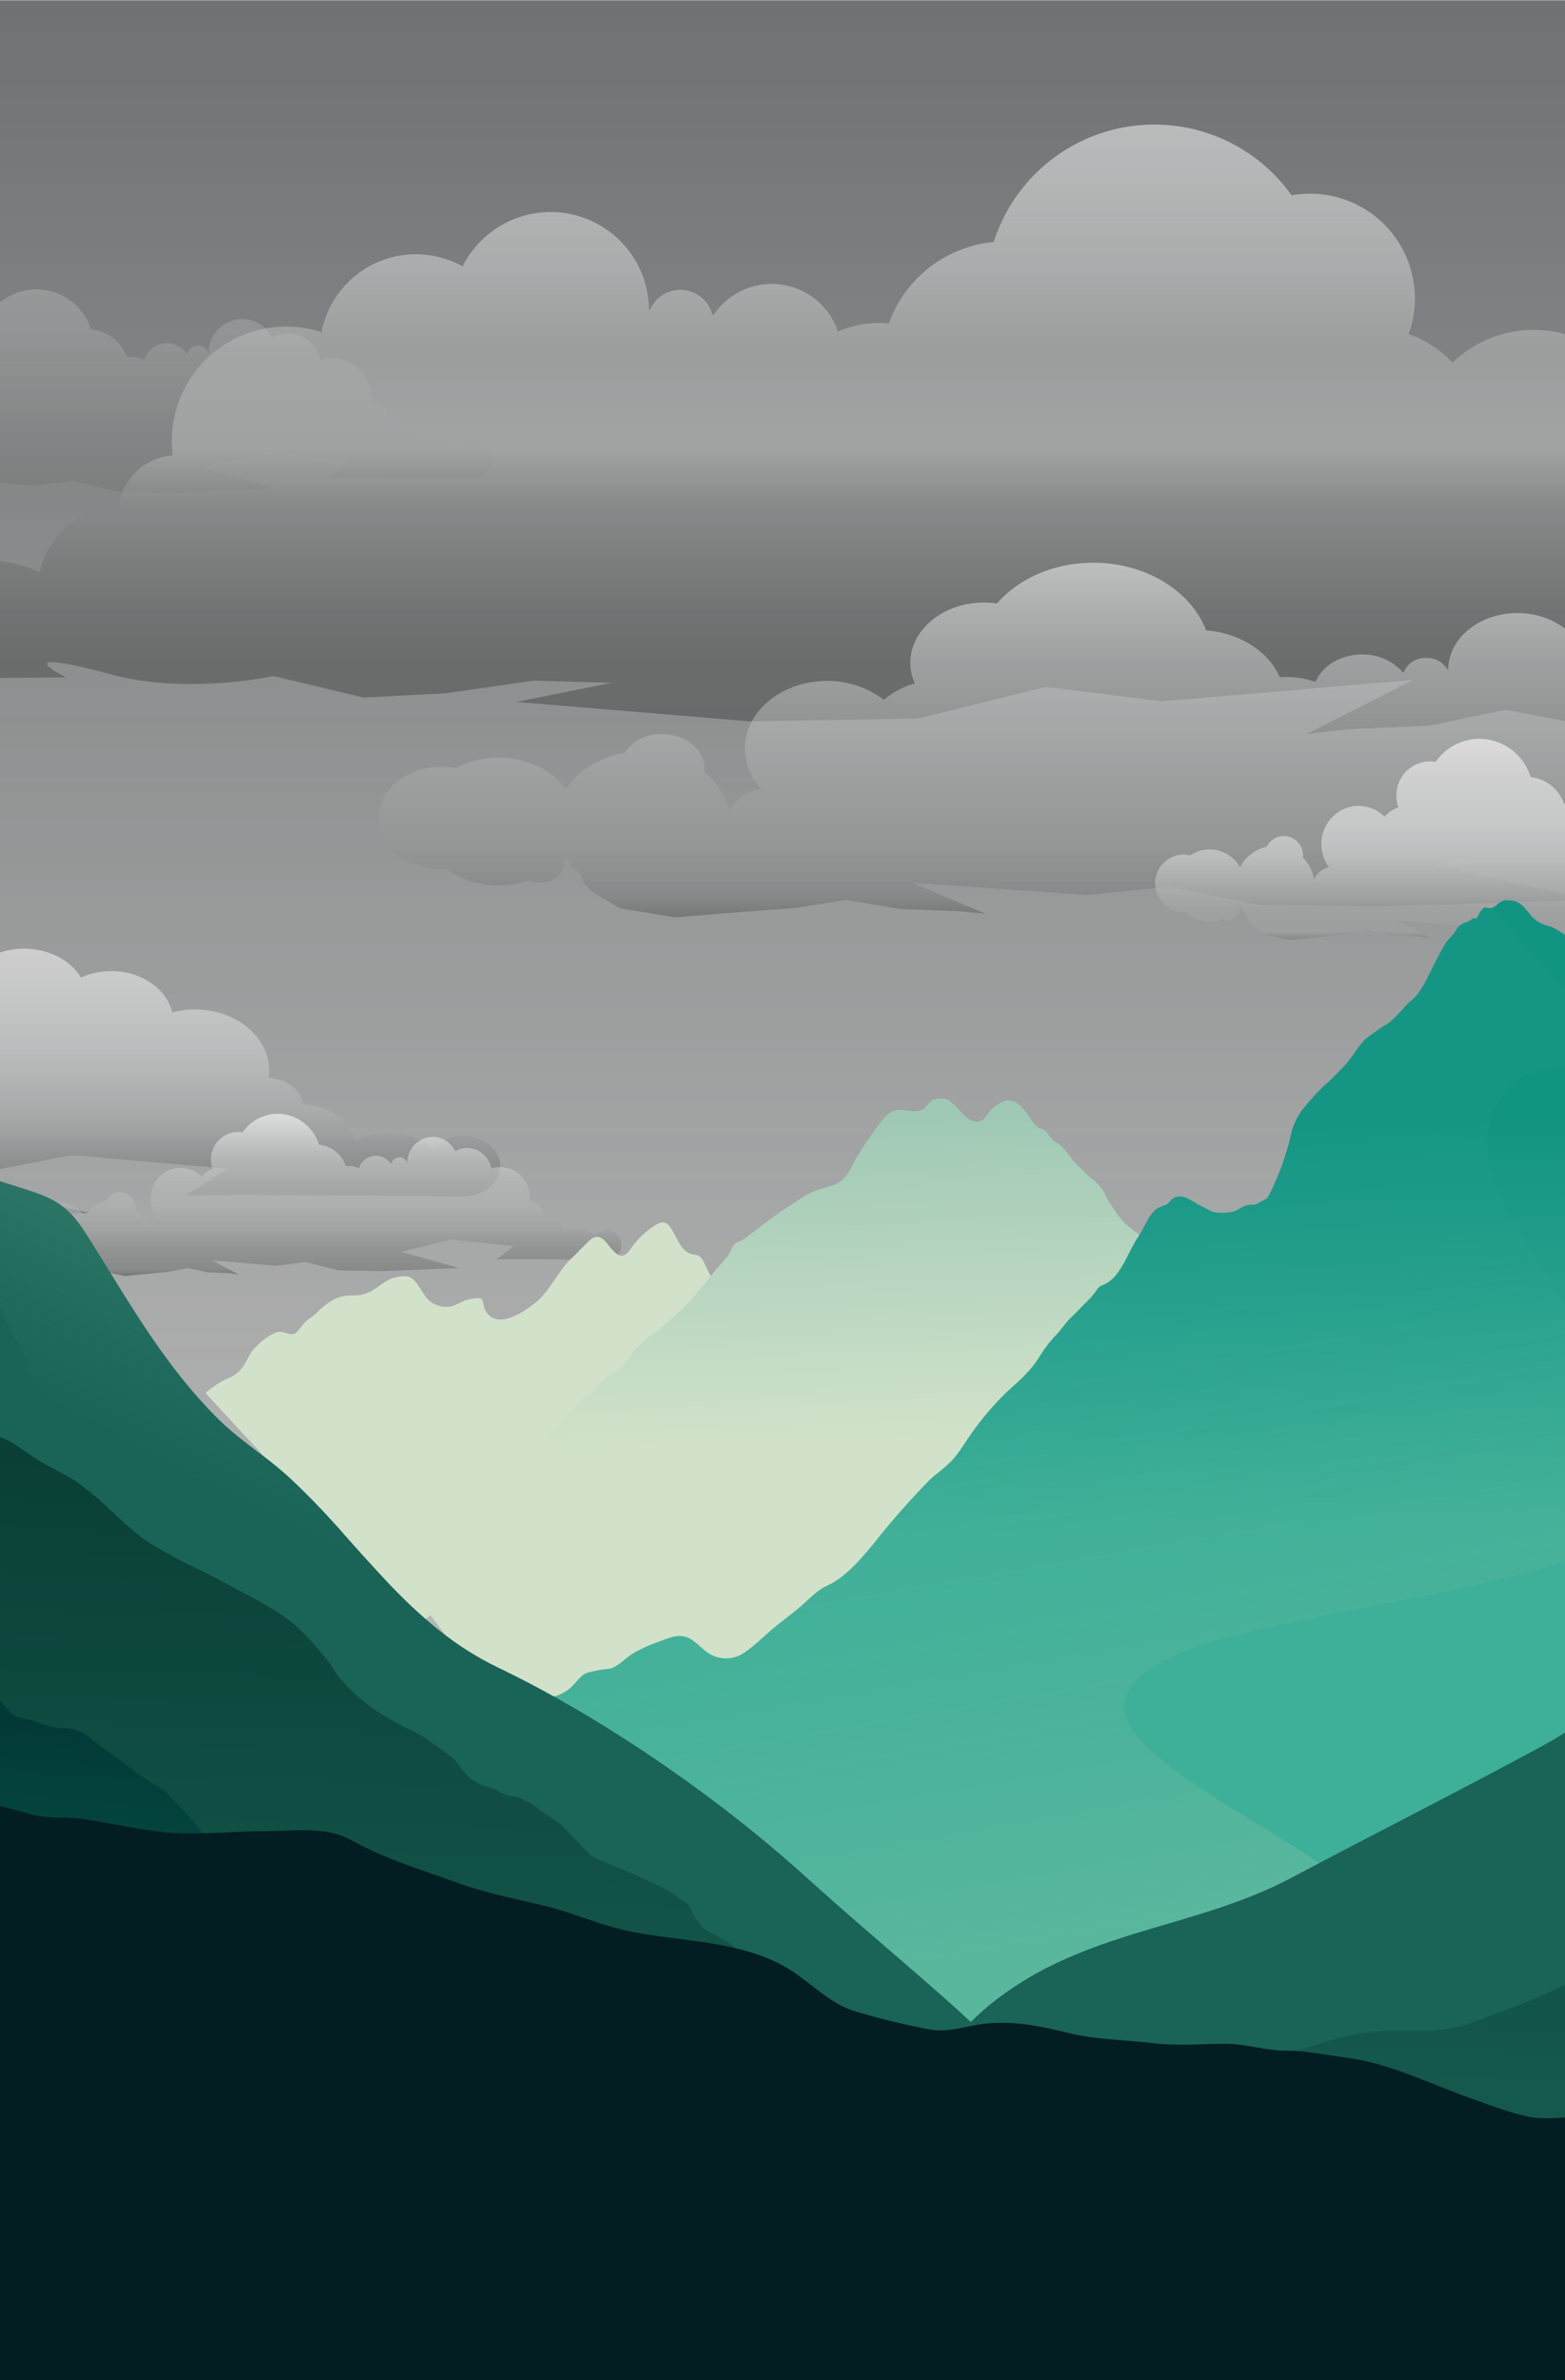 <svg xmlns="http://www.w3.org/2000/svg" xmlns:xlink="http://www.w3.org/1999/xlink" width="375" height="570" viewBox="0 0 375 570">
  <rect x="0" y="0" width="375" height="570" fill="#808080" stroke="none"/>
  <defs>
    <clipPath id="clip-path">
      <rect id="cropped_background" width="375" height="570" fill="#fff" stroke="#707070" stroke-width="1"/>
    </clipPath>
    <linearGradient id="linear-gradient" x1="0.5" y1="0.834" x2="0.5" y2="0.051" gradientUnits="objectBoundingBox">
      <stop offset="0" stop-color="#d2d2d2"/>
      <stop offset="1" stop-color="#a1a1a1"/>
    </linearGradient>
    <linearGradient id="linear-gradient-2" x1="0.5" y1="1" x2="0.5" gradientUnits="objectBoundingBox">
      <stop offset="0" stop-color="silver" stop-opacity="0.302"/>
      <stop offset="1" stop-color="#6e7172"/>
    </linearGradient>
    <linearGradient id="linear-gradient-3" x1="-1.456" x2="-1.456" y2="1" gradientUnits="objectBoundingBox">
      <stop offset="0" stop-color="#fff"/>
      <stop offset="0.26" stop-color="#d6d7d7"/>
      <stop offset="0.43" stop-color="#bcbcbc" stop-opacity="0.98"/>
      <stop offset="0.58" stop-color="#9c9e9d" stop-opacity="0.961"/>
      <stop offset="0.72" stop-color="#7d7e7e" stop-opacity="0.922"/>
      <stop offset="0.84" stop-color="#6c6d6d" stop-opacity="0.878"/>
      <stop offset="0.96" stop-color="#4e504f" stop-opacity="0.82"/>
      <stop offset="1" stop-color="#333" stop-opacity="0.8"/>
    </linearGradient>
    <linearGradient id="linear-gradient-4" x1="-0.021" x2="-0.021" y2="1" gradientUnits="objectBoundingBox">
      <stop offset="0" stop-color="#fff"/>
      <stop offset="0.222" stop-color="#dadddc"/>
      <stop offset="0.364" stop-color="#b8bbba" stop-opacity="0.98"/>
      <stop offset="0.525" stop-color="#c1c4c3" stop-opacity="0.961"/>
      <stop offset="0.623" stop-color="#878a89" stop-opacity="0.949"/>
      <stop offset="0.72" stop-color="#696b6b" stop-opacity="0.922"/>
      <stop offset="0.84" stop-color="#444645" stop-opacity="0.878"/>
      <stop offset="0.96" stop-color="#313232" stop-opacity="0.82"/>
      <stop offset="1" stop-color="#252626" stop-opacity="0.8"/>
    </linearGradient>
    <linearGradient id="linear-gradient-5" x1="0.5" x2="0.5" y2="1" gradientUnits="objectBoundingBox">
      <stop offset="0" stop-color="#fff"/>
      <stop offset="0.29" stop-color="#cfd3d2"/>
      <stop offset="0.48" stop-color="#b9bcbb"/>
      <stop offset="0.65" stop-color="#a4a5a5"/>
      <stop offset="0.8" stop-color="#949796"/>
      <stop offset="0.94" stop-color="#787a7a"/>
      <stop offset="1" stop-color="#555656"/>
    </linearGradient>
    <linearGradient id="linear-gradient-6" x1="0.5" x2="0.5" y2="1" gradientUnits="objectBoundingBox">
      <stop offset="0" stop-color="#fff"/>
      <stop offset="0.29" stop-color="#e1e1e1"/>
      <stop offset="0.48" stop-color="#c7cccb"/>
      <stop offset="0.65" stop-color="#aaafad"/>
      <stop offset="0.8" stop-color="#7e8281"/>
      <stop offset="0.94" stop-color="#707070"/>
      <stop offset="1" stop-color="#4b4e4d"/>
    </linearGradient>
    <linearGradient id="linear-gradient-7" x1="0.5" x2="0.5" y2="1" gradientUnits="objectBoundingBox">
      <stop offset="0" stop-color="#fff"/>
      <stop offset="0.26" stop-color="#cfd0d0"/>
      <stop offset="0.43" stop-color="#bbbebd" stop-opacity="0.98"/>
      <stop offset="0.58" stop-color="#b1b4b3" stop-opacity="0.961"/>
      <stop offset="0.72" stop-color="#9a9f9e" stop-opacity="0.922"/>
      <stop offset="0.84" stop-color="#7f8281" stop-opacity="0.878"/>
      <stop offset="0.96" stop-color="#696a6a" stop-opacity="0.82"/>
      <stop offset="1" stop-color="#3f4140" stop-opacity="0.8"/>
    </linearGradient>
    <linearGradient id="linear-gradient-8" x1="0.5" x2="0.5" y2="1" gradientUnits="objectBoundingBox">
      <stop offset="0" stop-color="#f5f1f1"/>
      <stop offset="0.26" stop-color="#dfe1e0"/>
      <stop offset="0.43" stop-color="#dbdddd" stop-opacity="0.98"/>
      <stop offset="0.58" stop-color="#cdd2d1" stop-opacity="0.961"/>
      <stop offset="0.72" stop-color="#b8bbba" stop-opacity="0.922"/>
      <stop offset="0.84" stop-color="#a5a7a6" stop-opacity="0.878"/>
      <stop offset="0.96" stop-color="#9ea2a1" stop-opacity="0.82"/>
      <stop offset="1" stop-color="#747776" stop-opacity="0.8"/>
    </linearGradient>
    <linearGradient id="linear-gradient-9" x1="0.52" y1="0.622" x2="0.492" y2="0.303" gradientUnits="objectBoundingBox">
      <stop offset="0" stop-color="#d2e2ca"/>
      <stop offset="1" stop-color="#9fc9b5"/>
    </linearGradient>
    <linearGradient id="linear-gradient-10" x1="0.468" y1="0.202" x2="0.488" y2="0.454" gradientUnits="objectBoundingBox">
      <stop offset="0" stop-color="#129483"/>
      <stop offset="1" stop-color="#3eaf98"/>
    </linearGradient>
    <linearGradient id="linear-gradient-11" x1="0.555" y1="0.809" x2="0.463" y2="0.359" gradientUnits="objectBoundingBox">
      <stop offset="0" stop-color="#bed5b3"/>
      <stop offset="1" stop-color="#3eaf98" stop-opacity="0.302"/>
    </linearGradient>
    <linearGradient id="linear-gradient-12" x1="0.608" y1="1.114" x2="0.404" y2="0.28" xlink:href="#linear-gradient-11"/>
    <linearGradient id="linear-gradient-13" x1="0.588" y1="0.338" x2="0.468" y2="0.56" gradientUnits="objectBoundingBox">
      <stop offset="0" stop-color="#bed5b3"/>
      <stop offset="1" stop-color="#3eaf98" stop-opacity="0"/>
    </linearGradient>
    <linearGradient id="linear-gradient-14" x1="0.513" y1="0.341" x2="0.462" y2="0.968" gradientUnits="objectBoundingBox">
      <stop offset="0" stop-color="#093f35"/>
      <stop offset="1" stop-color="#1a6357"/>
    </linearGradient>
    <linearGradient id="linear-gradient-15" x1="0.509" y1="0.431" x2="0.426" y2="1.076" gradientUnits="objectBoundingBox">
      <stop offset="0" stop-color="#002a2e"/>
      <stop offset="0.99" stop-color="#075649"/>
    </linearGradient>
    <linearGradient id="linear-gradient-16" x1="0.568" y1="0.364" x2="0.449" y2="1.213" xlink:href="#linear-gradient-15"/>
  </defs>
  <g id="Blue_mountain" clip-path="url(#clip-path)">
    <g id="a" transform="translate(-323.382)">
      <g id="Blue_mountains" data-name="Blue mountains" transform="translate(-145.379)">
        <rect id="Rectangle_3" data-name="Rectangle 3" width="853.622" height="569.996" transform="translate(332.895)" fill="url(#linear-gradient)"/>
        <g id="Sky" transform="translate(0 0.199)">
          <rect id="Rectangle_10" data-name="Rectangle 10" width="1012.97" height="569.797" fill="url(#linear-gradient-2)"/>
        </g>
        <g id="Cloud_1" transform="translate(223.219 29.834)">
          <path id="Tracé_433" data-name="Tracé 433" d="M243.861,84.8a6.283,6.283,0,0,0,.633-.032,9.064,9.064,0,0,0,9.65,1.657,2.849,2.849,0,0,0,4.052-1.931,2.891,2.891,0,0,0-.047-1.413l.084-.132a10.188,10.188,0,0,0,1.91,2.638c.349,2.411,2.717,3.24,4.458,4.78l6.536,1.319,7.956-.8,5.861-.528,6.062-1.161,6.2,1.287,6.827.306,3.229.4L298.6,86.756,319.078,88.5l9.5-1.176,10.4,2.575,13.8.232,24.554-.934-18.281-5.049L375,80.305l19.647,2.111c-.707.665-5.381,4.22-5.381,4.22-.612-.422,35.111.063,35.2.063a4.648,4.648,0,1,0-3.645-7.529A9.38,9.38,0,0,0,410.726,78a7.027,7.027,0,0,0-6.464-5.472,4.808,4.808,0,0,0-4.408-4.078,9.349,9.349,0,0,0-12.134-10.062,7.84,7.84,0,0,0-11.512-5.36,8.035,8.035,0,0,0-15.22,3.545h-.074a2.7,2.7,0,0,0-5.091.364H355.7a5.7,5.7,0,0,0-10.177,1.413,8.187,8.187,0,0,0-3.335-.7,6.951,6.951,0,0,0-.817.042,10.118,10.118,0,0,0-8.568-6.648,13.77,13.77,0,0,0-24.322-3.807,8.865,8.865,0,0,0-1.509-.137,8.552,8.552,0,0,0-8.046,11.454,9.068,9.068,0,0,0-3.582,2.327A9.534,9.534,0,0,0,281.1,73.489a5.309,5.309,0,0,0-3.767,3.044,10.208,10.208,0,0,0-2.859-5.409V70.66a4.939,4.939,0,0,0-9.275-2.29,10.218,10.218,0,0,0-6.822,5.1,9.027,9.027,0,0,0-12.773-2.933,7.138,7.138,0,0,0-2.263-.2,7.223,7.223,0,0,0,.528,14.425Z" transform="translate(-65.427 -1.994)" opacity="0.2" fill="url(#linear-gradient-3)"/>
          <path id="Tracé_434" data-name="Tracé 434" d="M798.267,145c-.628,0-1.245-.032-1.857-.084a26.559,26.559,0,0,1-28.32,4.854,8.4,8.4,0,0,1-5.6.67,8.262,8.262,0,0,1-6.178-5.867,8.443,8.443,0,0,1,0-4.616l-.248-.385a30.222,30.222,0,0,1-5.61,7.751c-1.024,7.08-7.977,9.5-13.079,14.04L718.152,165.2,694.8,162.867l-17.205-1.53-17.79-3.414-18.165,3.807-20.048.9-9.471,1.155,25.444-12.99-60.105,5.109-27.81-3.445L519.1,160.016l-40.5.686-55.83-4.647,22.86-4.574-18.666-.528-20.993,3.018a5.283,5.283,0,0,1-.866.058l-18.914.992-21.673-5.176s-20.36,4.558-38.778-.354c-26.458-7.059-10.863.691-10.863.691l-46.655.391a13.638,13.638,0,1,1,10.7-22.085,27.492,27.492,0,0,1,29.6-3.44,20.629,20.629,0,0,1,18.993-16.06,14.1,14.1,0,0,1,12.923-11.966,28.191,28.191,0,0,1-.221-3.424A27.435,27.435,0,0,1,376.1,67.494a23.018,23.018,0,0,1,33.8-15.743,23.583,23.583,0,0,1,44.666,10.4l.221.047a7.914,7.914,0,0,1,14.941,1.055l.354.063a16.756,16.756,0,0,1,29.761,4.041,24.185,24.185,0,0,1,9.781-2.058c.813,0,1.615.042,2.4.116A29.693,29.693,0,0,1,537.167,45.9a40.4,40.4,0,0,1,71.389-11.162A25.1,25.1,0,0,1,636.6,67.974a26.633,26.633,0,0,1,10.5,6.827,27.994,27.994,0,0,1,41.773,37.016,15.616,15.616,0,0,1,11.079,8.932,29.835,29.835,0,0,1,8.389-15.875q-.063-.673-.063-1.356a14.492,14.492,0,0,1,27.382-6.627,29.984,29.984,0,0,1,20.017,14.962,26.532,26.532,0,0,1,37.466-8.647,21.209,21.209,0,1,1,5.123,41.785Z" transform="translate(-53.51 -17.783)" opacity="0.5" fill="url(#linear-gradient-4)"/>
          <path id="Tracé_435" data-name="Tracé 435" d="M350.586,154.045a11.9,11.9,0,0,0,1.3-.047,21,21,0,0,0,12.588,4.015,22.222,22.222,0,0,0,7.3-1.219,7.074,7.074,0,0,0,3.724.422,5.483,5.483,0,0,0,4.632-3.694,4.031,4.031,0,0,0-.1-2.39l.168-.227a17.935,17.935,0,0,0,3.941,4.469c.717,4.083,5.6,5.482,9.185,8.093l13.5,2.216,16.4-1.345,12.087-.882,12.5-1.967,12.773,2.179,14.087.528,6.648.67-17.869-7.492,42.208,2.949,19.521-1.989,21.457,4.353,28.45.4,50.649-1.583-37.7-8.515,32.875-6.494,40.5,3.561c-1.462,1.119-11.079,7.122-11.079,7.122-1.266-.717,72.386.105,72.549.105,5.656,0,10.162-4.02,9.5-8.763-.47-3.487-3.825-6.357-8.056-6.859a10.666,10.666,0,0,0-8.969,2.905,21.907,21.907,0,0,0-12.267-3.614,22.76,22.76,0,0,0-8.526,1.63c-1.392-5.1-6.78-8.969-13.323-9.259-.675-3.724-4.437-6.627-9.08-6.9a12.936,12.936,0,0,0,.153-1.978c0-8.731-8.626-15.828-19.268-15.828a23.131,23.131,0,0,0-5.936.765c-1.434-6.12-8-10.747-15.875-10.747a18.992,18.992,0,0,0-7.867,1.672c-2.723-4.448-8.331-7.5-14.809-7.5-9.116,0-16.5,6.036-16.566,13.5l-.153.026a5.7,5.7,0,0,0-5.118-2.775,5.482,5.482,0,0,0-5.376,3.387l-.247.037a12.61,12.61,0,0,0-9.75-4.252c-5.186,0-9.587,2.754-11.153,6.579a20.244,20.244,0,0,0-6.859-1.187c-.57,0-1.129.026-1.688.068-2.675-6.111-9.5-10.619-17.659-11.243-3.656-9.4-14.377-16.2-27.039-16.2-9.529,0-17.938,3.852-23.1,9.766a21.486,21.486,0,0,0-3.105-.232c-9.739,0-17.638,6.478-17.638,14.472a12.087,12.087,0,0,0,1.055,4.9,19.547,19.547,0,0,0-7.386,3.936,22.29,22.29,0,0,0-15.395-4.453c-9.249.659-16.788,6.7-17.79,14.271a14.09,14.09,0,0,0,3.846,11.52,10.832,10.832,0,0,0-7.767,5.149,16.5,16.5,0,0,0-5.9-9.148,6.39,6.39,0,0,0,.047-.78c0-4.616-4.559-8.357-10.178-8.357a10.572,10.572,0,0,0-9.054,4.537,21.075,21.075,0,0,0-14.061,8.621c-3.25-4.495-9.216-7.507-16.044-7.507a21.505,21.505,0,0,0-10.293,2.548,18.093,18.093,0,0,0-4.664-.333c-7.481.433-13.512,5.53-13.817,11.68C335.35,148.315,342.152,154.045,350.586,154.045Z" transform="translate(0.571 24.192)" opacity="0.5" fill="url(#linear-gradient-5)"/>
          <path id="Tracé_436" data-name="Tracé 436" d="M147.665,197.055a11.3,11.3,0,0,0,1.2-.042,19.342,19.342,0,0,0,11.607,3.693,20.347,20.347,0,0,0,6.712-1.108,6.542,6.542,0,0,0,3.435.391,5.045,5.045,0,0,0,4.262-3.4,3.761,3.761,0,0,0-.09-2.2l.158-.2a16.4,16.4,0,0,0,3.629,4.107c.659,3.762,5.16,5.049,8.442,7.455l12.436,2.042,15.1-1.24,11.126-.823,11.507-1.809,11.766,2,12.968.475,6.126.617-16.44-6.89,38.868,2.712L308.474,201l19.758,4.007,26.185.385,46.623-1.457-34.7-7.893,30.284-5.982,37.3,3.282c-1.345,1.055-10.218,6.557-10.218,6.557-1.166-.665,66.66.1,66.809.1,5.209,0,9.359-3.693,8.768-8.067-.438-3.213-3.529-5.856-7.423-6.331a9.839,9.839,0,0,0-8.262,2.675,20.181,20.181,0,0,0-11.3-3.324,20.858,20.858,0,0,0-7.846,1.5c-1.282-4.7-6.241-8.257-12.272-8.526-.623-3.435-4.083-6.1-8.363-6.331a11.565,11.565,0,0,0,.147-1.82c0-8.04-7.946-14.561-17.748-14.561a21.26,21.26,0,0,0-5.466.707c-1.319-5.64-7.386-9.9-14.62-9.9a17.438,17.438,0,0,0-7.244,1.541c-2.5-4.094-7.665-6.912-13.638-6.912-8.389,0-15.195,5.561-15.253,12.436h-.14a5.239,5.239,0,0,0-4.708-2.553,5.054,5.054,0,0,0-4.949,3.118l-.232.032A11.62,11.62,0,0,0,351,149.771c-4.774,0-8.826,2.537-10.267,6.062a18.593,18.593,0,0,0-6.363-1.082q-.786,0-1.551.063c-2.469-5.635-8.737-9.781-16.266-10.357-3.366-8.652-13.237-14.915-24.9-14.915-8.773,0-16.54,3.545-21.277,8.969a20.339,20.339,0,0,0-2.865-.211c-8.969,0-16.234,5.967-16.234,13.323a11.238,11.238,0,0,0,.955,4.516,17.937,17.937,0,0,0-6.79,3.624,20.523,20.523,0,0,0-14.182-4.107c-8.515.607-15.458,6.173-16.382,13.142a13,13,0,0,0,3.54,10.61,9.848,9.848,0,0,0-7.148,4.748,15.226,15.226,0,0,0-5.429-8.442,6.445,6.445,0,0,0,.042-.717c0-4.247-4.22-7.692-9.375-7.692a9.77,9.77,0,0,0-8.336,4.173,19.441,19.441,0,0,0-12.947,7.94c-2.991-4.136-8.489-6.912-14.773-6.912a19.864,19.864,0,0,0-9.5,2.342,16.668,16.668,0,0,0-4.294-.3c-6.89.4-12.446,5.091-12.722,10.752C133.635,191.759,139.9,197.055,147.665,197.055Z" transform="translate(-133.933 56.721)" opacity="0.6" fill="url(#linear-gradient-6)"/>
        </g>
        <g id="Cloud_2" transform="translate(472.747 266.749)">
          <path id="Tracé_449" data-name="Tracé 449" d="M289.712,193.455h.475a6.7,6.7,0,0,0,4.6,1.836,6.621,6.621,0,0,0,2.666-.56,2.111,2.111,0,0,0,1.36.2,2.174,2.174,0,0,0,1.694-1.688,2.3,2.3,0,0,0-.037-1.092l.063-.1a7.974,7.974,0,0,0,1.441,2.042c.263,1.862,2.047,2.5,3.356,3.693l4.933,1.013,5.993-.617,4.416-.4,4.564-.9,4.669.992,5.144.237,2.432.306-6.531-3.424,15.427,1.345,7.134-.908,7.84,1.99,10.393.184,18.5-.723-13.77-3.907L388.479,190l14.773,1.625c-.528.528-4.052,3.256-4.052,3.256-.465-.328,26.446.047,26.506.047a3.6,3.6,0,0,0,.528-7.143,3.456,3.456,0,0,0-3.277,1.324,6.922,6.922,0,0,0-4.485-1.646,6.807,6.807,0,0,0-3.113.744,5.339,5.339,0,0,0-4.87-4.22,3.662,3.662,0,0,0-3.319-3.165,7.252,7.252,0,0,0,.058-.9,7.133,7.133,0,0,0-7.038-7.228,6.862,6.862,0,0,0-2.169.349,5.956,5.956,0,0,0-5.8-4.909,5.768,5.768,0,0,0-2.869.765,6.046,6.046,0,0,0-5.411-3.428,6.131,6.131,0,0,0-6.052,6.173h-.058a2.01,2.01,0,0,0-3.831.279h-.1a4.262,4.262,0,0,0-3.561-1.941,4.307,4.307,0,0,0-4.073,3.005,6.067,6.067,0,0,0-3.129-.528,7.655,7.655,0,0,0-6.452-5.139,10.4,10.4,0,0,0-9.876-7.386,10.267,10.267,0,0,0-8.442,4.469,6.219,6.219,0,0,0-1.134-.105,6.526,6.526,0,0,0-6.411,6.6,6.72,6.72,0,0,0,.38,2.242,6.8,6.8,0,0,0-2.7,1.8,7.055,7.055,0,0,0-5.624-2.037,7.291,7.291,0,0,0-6.5,6.526,7.514,7.514,0,0,0,1.4,5.276,4.026,4.026,0,0,0-2.838,2.353,7.914,7.914,0,0,0-2.153-4.183v-.359a3.773,3.773,0,0,0-3.72-3.82,3.694,3.694,0,0,0-3.306,2.074,7.723,7.723,0,0,0-5.133,3.941,6.784,6.784,0,0,0-5.861-3.429,6.653,6.653,0,0,0-3.762,1.161,5.365,5.365,0,0,0-1.7-.147,5.593,5.593,0,0,0,.391,11.158Z" transform="translate(-284.252 -159.933)" opacity="0.6" fill="url(#linear-gradient-7)"/>
        </g>
        <g id="Cloud__3" data-name="Cloud _3" transform="translate(745.552 176.942)">
          <path id="Tracé_462" data-name="Tracé 462" d="M454.127,147.648a5.48,5.48,0,0,0,.591-.032,8.289,8.289,0,0,0,9.022,1.583,2.638,2.638,0,0,0,1.688.243,2.7,2.7,0,0,0,2.111-2.111,2.779,2.779,0,0,0-.047-1.356c.031-.042.052-.084.079-.126a9.9,9.9,0,0,0,1.788,2.532c.327,2.316,2.543,3.105,4.168,4.595l6.12,1.255,7.439-.765,5.482-.5,5.666-1.113,5.8,1.234,6.384.3,3.018.375L505.3,149.53,524.45,151.2l8.853-1.129,9.734,2.469,12.9.226,22.961-.9L561.8,147.019l14.9-3.693,18.365,2.021c-.659.633-5.028,4.041-5.028,4.041-.575-.412,32.827.058,32.9.058a4.469,4.469,0,0,0,.659-8.869,4.283,4.283,0,0,0-4.067,1.646,8.589,8.589,0,0,0-9.429-1.129,6.627,6.627,0,0,0-6.041-5.249,4.543,4.543,0,0,0-4.115-3.915,9.643,9.643,0,0,0,.068-1.119,8.863,8.863,0,0,0-8.721-8.943,8.559,8.559,0,0,0-2.691.438,7.386,7.386,0,0,0-7.2-6.1,7.174,7.174,0,0,0-3.565.949,7.5,7.5,0,0,0-6.717-4.257,7.614,7.614,0,0,0-7.513,7.66h-.068a2.5,2.5,0,0,0-4.748.349h-.116a5.275,5.275,0,0,0-4.421-2.411,5.35,5.35,0,0,0-5.055,3.736,7.538,7.538,0,0,0-3.119-.675,7.349,7.349,0,0,0-.765.042,9.5,9.5,0,0,0-8.009-6.378,12.911,12.911,0,0,0-12.271-9.174,12.757,12.757,0,0,0-10.477,5.54,7.77,7.77,0,0,0-1.408-.132,8.114,8.114,0,0,0-8,8.209,8.333,8.333,0,0,0,.475,2.781,8.442,8.442,0,0,0-3.345,2.237,8.78,8.78,0,0,0-6.985-2.532,9.059,9.059,0,0,0-8.067,8.1,9.317,9.317,0,0,0,1.746,6.536,5.017,5.017,0,0,0-3.524,2.923,9.856,9.856,0,0,0-2.67-5.191v-.443a4.674,4.674,0,0,0-4.616-4.748,4.608,4.608,0,0,0-4.107,2.575,9.581,9.581,0,0,0-6.373,4.89,8.414,8.414,0,0,0-7.276-4.257,8.262,8.262,0,0,0-4.67,1.446,6.515,6.515,0,0,0-2.109-.191,6.943,6.943,0,0,0,.48,13.854Z" transform="translate(-447.339 -106.048)" opacity="0.7" fill="url(#linear-gradient-8)"/>
        </g>
        <path id="Tracé_47" data-name="Tracé 47" d="M183.535,109.879c-.3-2.277-3.188-4.909-4.257-6.148A66.019,66.019,0,0,1,174.6,97.62a58.684,58.684,0,0,1-3.677-6.83,4.2,4.2,0,0,0-.968-1.377c-.694-.581-1.5-.456-2.277-.7-2.277-.774-3.206-3.837-4.708-6.182-1.3-2.027-2.676-1.411-4.132-.421a19.809,19.809,0,0,0-4.554,4.155c-.991,1.229-1.912,3.105-3.347,2.857-2.095-.376-3.347-4.121-5.327-4.451-1.514-.25-2.721,1.514-3.928,2.63-.785.717-1.492,1.56-2.277,2.277-3.154,2.766-5.2,7.672-8.424,10.439S121,107.2,118.458,102.088c-.273-.569-.524-2.152-.774-2.436-.558-.649-2.186-.17-2.789-.091-1.594.227-2.914,1.275-4.429,1.719a6.512,6.512,0,0,1-5.043-1.082c-1.787-1.252-2.88-4.554-4.608-5.692-1.354-.911-4.178-.193-5.465.444-1.583.774-2.937,2.14-4.554,2.891a9.216,9.216,0,0,1-4.554.831,9.528,9.528,0,0,0-5.544,1.912c-1.458.991-2.744,2.573-4.2,3.552s-1.844,1.81-3.13,3.279-3.233-.581-5.02.114a16.12,16.12,0,0,0-5.236,3.928c-1.138,1.241-1.935,3.415-3.039,4.769a7.969,7.969,0,0,1-3.506,2.425,21.338,21.338,0,0,0-5.089,3.415l51.189,55.359,86.2-67.313Z" transform="translate(466.534 211.576)" fill="#d2e2ca"/>
        <path id="Tracé_48" data-name="Tracé 48" d="M688.908,59.787a8.7,8.7,0,0,1-1.946-1.332c-.683-.546-1.309-1.343-1.97-1.969-.9-.842-1.138-.694-2.1-1.263-.637-.365-1.3-1.912-1.935-2.277a5.4,5.4,0,0,0-2.664-.17,14.457,14.457,0,0,0-6.522.957,29.6,29.6,0,0,0-9.2,5.942c-1.753,1.8-3.415,3.825-5.225,5.533s-3.665,2.789-5.476,4.735c-2.14,2.277-4.417,4.554-6.625,6.626-2.653,2.527-5.567,3.939-8.151,6.637a46.129,46.129,0,0,1-7.57,6.057c-1.878,1.252-3.347,3.306-5.145,4.781-3.837,3.153-7.456,7.32-11.384,10.245-.273.216-.546.41-.831.6-1.957,1.343-3.836,2.948-5.771,4.383a48.124,48.124,0,0,1-5.168,2.755c-1.821,1.059-3.665,1.878-5.487,2.914s-3.335,2.732-5.066,3.882c-2.277,1.5-4.554,2.789-6.83,4.166a57,57,0,0,0-5.168,3.415c-6.341,4.792-13.558,4.474-20.4,5.61-3.306.558-6.683.444-9.881,1.878a66.035,66.035,0,0,0-8.128,4.826c-3.415,2.186-6.466,5.692-9.585,8.64a39.3,39.3,0,0,1-12.409,7.855c-1.138.5-2.766-1.889-3.807-2.6-2.084-1.469-3.733-3.916-5.692-5.885a30.222,30.222,0,0,1-3.529-4.553l-.4-.615c-.626-.979-1.628-2.96-2.481-3.415s-1.583,0-2.356-.25a11.382,11.382,0,0,1-2.038-1.411c-1.6-1.229-3.415-2.481-5.055-3.939a29.928,29.928,0,0,0-5.465-4.36c-1.571-.842-2.971-.49-4.554-.6s-3.105-1.833-4.554-3.279a17.823,17.823,0,0,1-1.81-2.653c-.546-.831-1.48-1.07-2.129-1.674-1.458-1.343-2.7-4-4.485-4.633s-3.415.41-4.838,1.366c-3.574,2.334-6.432,6.125-9.733,9.107-2.6,2.356-6.432,2.994-8.424,6.944-.877,1.753-.7,2.538-2.277,2.641a6.284,6.284,0,0,1-3.631-.9,9.7,9.7,0,0,1-3.165-2.641c-.512-.615-1.138-1.639-1.753-1.8-.979-.227-4.03,1.867-4.815,2.857-1.036,1.286-.831,1.867-2.436,1.514a10.073,10.073,0,0,1-3.1-1.685c-2.038-1.32-3.016-.2-5,0-1.639.17-2.905,1.138-4.2,2.835a26.559,26.559,0,0,1-2.732,2.982,30.736,30.736,0,0,0-5.692,6.341L438.2,194.426H689.386V59.81a.978.978,0,0,1-.478-.023Zm-440.255,101.5a32.31,32.31,0,0,0-4.064-3.073c-.478-.331-.957-.671-1.423-1.025a17.077,17.077,0,0,1-4.554-4.808c-.546-.853-1.138-1.7-1.651-2.55s-.842-1.753-1.263-2.459a16.145,16.145,0,0,0-3.233-3.188,51.227,51.227,0,0,1-3.95-3.916,34.926,34.926,0,0,0-2.664-3.313c-.728-.649-1.537-.968-2.277-1.651l-1.377-1.833a5.9,5.9,0,0,0-2.038-1.013,12.157,12.157,0,0,1-1.935-2.4c-1.821-2.778-3.962-5-6.579-3.688a7.639,7.639,0,0,0-3.415,2.812c-1.138,1.537-1.81,2.1-3.336,1.787-2.641-.558-4.315-4.451-6.739-5.309a5.441,5.441,0,0,0-3.267.25c-.831.365-1.5,1.776-2.368,2.277-2.2,1.138-4.941-.649-7.184.365-1.719.785-3.848,3.928-5.18,5.862a58.325,58.325,0,0,0-4.36,6.978,11.849,11.849,0,0,1-2.345,3.483c-1.492,1.4-3.734,1.844-5.465,2.345-2.891.831-5.236,2.664-7.914,4.383-3.677,2.368-7.172,5.35-10.819,7.844-.444.308-1.138.376-1.537.751-.922.808-1.048,1.958-1.81,2.96-1.138,1.492-2.481,2.721-3.654,4.268l-.569.728a72.928,72.928,0,0,1-13.717,13.8,21.217,21.217,0,0,0-4.873,4.372,23.569,23.569,0,0,1-2.857,3.734c-.9.762-1.889.922-2.812,1.6a41.5,41.5,0,0,0-3.347,3.306c-2.014,1.878-4.166,3.245-5.953,5.692a50.52,50.52,0,0,1-3.665,4.143c-1.435,1.6-2.7,3.415-4.007,5.2a27,27,0,0,1-2.39,2.549c-1.025,1.082-1.833,2.573-2.857,3.606-1.434,1.458-3.256,1.844-4.7,3.347s-3.358,2.413-4.826,4.155a7.479,7.479,0,0,1-3.662,2.714c-1.047.284-2.049-.057-3.085.3-.785.273-1.445,1.036-2.277,1.377a22.415,22.415,0,0,1-4.474,1.969c-.888.17-1.742-.227-2.641.08a19.078,19.078,0,0,0-3.062,1.912c-1.594,1.138-3.153,2.277-3.153,2.277l11.338,14.981,17.372,23.483,13.1,17.725,26.957-13.423,140.646-70.022C271.169,206.786,249.9,162.468,248.653,161.284Z" transform="translate(497.291 137.573)" fill="url(#linear-gradient-9)"/>
        <path id="Tracé_49" data-name="Tracé 49" d="M853.782,135.655V425.941H0V372.506l123.058-51,32.614-13.513h0l15.026-6.238,19.234-7.969,7.969-3.313h0l28.015-11.62h0l20.491-8.5,9.858-4.087,9.107-3.791a9.482,9.482,0,0,0,7.024-2.163c.991-.808,1.742-1.9,2.63-2.732l.273-.239h0a1.978,1.978,0,0,1,.308-.25,2.957,2.957,0,0,1,.512-.318h0a3.569,3.569,0,0,1,.683-.273,30.682,30.682,0,0,1,4.93-.876c1.98-.239,4.03-2.653,5.931-3.757a36.016,36.016,0,0,1,5.692-2.6c2.538-.934,5.225-2.277,7.753-.911,2.061,1.138,3.665,3.415,5.828,4.2a7.713,7.713,0,0,0,6.683-.433c2.63-1.594,5.157-4.2,7.627-6.261,2.095-1.742,4.257-3.313,6.341-5.077,2.356-2.015,4.041-4,6.683-5.191,3.95-1.8,7.559-5.862,10.769-9.756a191.973,191.973,0,0,1,13.444-15.311c1.651-1.594,3.472-2.789,5.1-4.417,2.095-2.095,3.78-5.145,5.635-7.684a72.941,72.941,0,0,1,6.4-7.613c3.222-3.336,6.569-5.521,9.3-9.9a29.6,29.6,0,0,1,3.814-5.032c1.377-1.411,2.538-3.256,3.928-4.554s2.687-2.778,4.075-4.087a15.156,15.156,0,0,0,1.935-2.39c.8-1.07,1.138-.945,2.095-1.435,3.814-1.98,5.225-7.377,7.969-11.475a.847.847,0,0,0,.08-.136,17.07,17.07,0,0,0,.991-1.7c.376-.7.74-1.411,1.138-2.072v-.082a8.423,8.423,0,0,1,.478-.751,6.83,6.83,0,0,1,1.549-1.674,10.488,10.488,0,0,1,2.277-1.047c.7-.319,1.2-1.241,1.776-1.571,2.47-1.377,4.69,1.036,6.887,2.014.979.433,1.867,1.013,2.789,1.32a11.805,11.805,0,0,0,3.95,0c1.366-.068,2.368-1.047,3.654-1.549a4.257,4.257,0,0,1,1.685-.193c.922,0,1.138-.353,1.81-.683,1.458-.671,1.742-.626,2.721-2.8a65.1,65.1,0,0,0,4.451-12.283,16.5,16.5,0,0,1,2.778-6.762,60.343,60.343,0,0,1,5.077-5.692,77.411,77.411,0,0,0,5.692-5.635c1.628-1.855,3.073-4.554,4.815-6.079a61.183,61.183,0,0,1,5.259-3.62c2.072-1.492,3.654-3.962,5.635-5.544s3.62-5.134,5.02-7.969c.866-1.742,1.867-3.7,2.823-5.282.762-1.263,1.753-2,2.549-3.206a4.087,4.087,0,0,1,2.766-2.174,7.36,7.36,0,0,0,1.423-.888c.239-.159.524.182.8,0s.569-1,.9-1.492c.456-.671,1-1.343,1.685-1.059l.25.08h.159c1.594.3,2.368-1.855,4.155-1.867,2.755,0,3.706.762,5.749,3.415a7.843,7.843,0,0,0,4.554,2.778c1.98.626,3.606,2.118,5.453,3.2,1.013.592,2.118.626,3.119,1.229.6.365,1.138,1.025,1.753,1.332,2.2,1.082,4.281,2.277,6.5,3.336,1.98.945,3.928,1.98,5.919,2.926.819.4,1.548,1.218,2.345,1.594,1.059.49,2.2.308,3.279.785,1.7.762,3.188,2.277,4.895,3.1a32.79,32.79,0,0,1,5.533,2.8c2.186,1.594,4.747,1.377,4.7,5.692,0,3.415,0,5.35,1.946,7.365s3.175,3.415,5.327,4.087c2.573.8,5.35,4.735,7.343,7.195,1.252,1.549,1.8,3.062,3.29,4.383A29.286,29.286,0,0,0,573.013,130a24.424,24.424,0,0,0,5.089,2.084c.649.227,1.3.444,1.935.7,2.39.968,5.236-.626,7.536.6,1.594.842,2.846,3.005,4.207,4.5a14.551,14.551,0,0,0,3.347,2.6c1.537.979,3.336.934,4.656,2.277a15.057,15.057,0,0,0,1.388,1.571c.273.2.74.1.991.365.911.911,1.492,2.425,2.515,3.324.433.376,1.07.524,1.435,1.013s.49,1.309.865,1.912a10.837,10.837,0,0,0,2.585,2.926c1.2.751,2.562.922,3.791,1.685,1.992,1.229,3.415,3.245,5.1,5.066,2,2.1,3.677,3.734,6.193,3.893,2.174.136,3.791,0,5.862,1.252a20.34,20.34,0,0,0,5.862,2.39c1.229.331,2.368.991,3.676.7a3.413,3.413,0,0,0,.842-.307,27.151,27.151,0,0,0,2.766-1.787,28.457,28.457,0,0,1,4.207-2.721,15.721,15.721,0,0,0,4.257-3.267c1.366-1.275,2.88-1.719,4.268-2.869a12.59,12.59,0,0,0,3.028-4.268c.762-1.537,1.7-2.835,2.481-4.349.342-.694.467-1.469.842-2.163.524-.991,1.343-1.6,1.889-2.6.9-1.628,1.3-3.677,2.334-5.109l.66-.888.592-.785a14.294,14.294,0,0,0,1.252-1.98c.08-.148.159-.319.239-.478s.285-.66.41-1.025c.068-.193.136-.387.193-.592a37.385,37.385,0,0,1,6.352-11.645c.991-1.252,1.549-2.971,2.493-4.234A37.578,37.578,0,0,1,682.1,115a41.184,41.184,0,0,1,5.055-4.758,9.552,9.552,0,0,0,3.415-5.316c.728-2.6.83-5.692,1.923-7.969.843-1.833,1.7-3.415,2.515-5.339a41.086,41.086,0,0,1,2.287-4.693c.376-.592.843-.637,1.229-1.286a20.479,20.479,0,0,0,.9-3.016c.66-2.027,1.138-3.848,1.889-5.692,1.537-3.563,2.118-7.513,3.768-10.951a47.514,47.514,0,0,1,2.835-4.769c.979-1.6,1.7-3.415,2.96-4.554a3.654,3.654,0,0,1,.467-.387,4.746,4.746,0,0,1,.512-.365l.318-.182a3.88,3.88,0,0,1,.546-.25c3.016-1.138,6,1.218,8.89,3.154a121.208,121.208,0,0,1,11.145,8.708c4.223,3.62,8.754,6.3,11.987,12.112,1.56,2.789,2.869,6.612,4.808,8.777,2.515,2.812,5.692,3.028,8.606,3.631C763.923,93,770.184,93,775.557,96.81c.535.376,1.059.762,1.56,1.138,2.334,1.821,4.429,3.928,6.712,6.034,2.538,2.277,4.769,5.168,7.32,7.4a58.3,58.3,0,0,0,8.88,6.967c1.138.649,2.277,1.332,3.415,1.946,1.388.751,3.6,1.013,4.735,2.561a19.579,19.579,0,0,0,5.089,4.808c2.277,1.548,4.349.831,6.739,1.343,2.072.444,3.529,2.277,5.418,3.279,1.32.671,3.13.091,4.554.125,4.554.091,8.356-5.157,13.046-2.812a65.239,65.239,0,0,1,6.311,3.871,29.685,29.685,0,0,0,4.451,2.186Z" transform="translate(332.895 144.055)" fill="url(#linear-gradient-10)"/>
        <path id="Tracé_50" data-name="Tracé 50" d="M48.065,294.73c4.895,30.736,34.846,51.842,65.081,59.036s61.859,4.053,92.868,6.147c32.079,2.163,66.674,9.483,94.644-6.363,18.032-10.245,29.852-28.391,40.982-45.888,9.79-15.38-62.816-39.286-59.5-57.124,2.481-13.4,38.932-18.373,48.951-20.836,14.425-3.529,81.743-12.522,81.565-30.736,0-3.415-1.924-6.523-3.746-9.416q-15.2-24.224-30.406-48.45c-4.326-6.9-8.777-14.15-9.483-22.267s3.677-17.292,11.6-19.182c6.626-1.571,17.246-.74,16.677-7.513-.17-2.049-1.639-3.706-3.039-5.209L369.5,60.37a1.663,1.663,0,0,1-.41-.125c-.683-.273-1.229.387-1.685,1.07a8.482,8.482,0,0,1-.9,1.492c-.387.353-.558-.136-.8,0a7.966,7.966,0,0,1-1.422.888,4.087,4.087,0,0,0-2.766,2.174c-.8,1.138-1.787,1.946-2.55,3.206-.957,1.583-1.958,3.54-2.823,5.282-1.4,2.8-2.937,6.261-5.021,7.969s-3.563,4.053-5.635,5.556c-1.753,1.263-3.552,2.14-5.259,3.62s-3.188,4.223-4.815,6.068a75.347,75.347,0,0,1-5.692,5.692,60.324,60.324,0,0,0-5.077,5.692,16.494,16.494,0,0,0-2.778,6.762A65.092,65.092,0,0,1,317.41,128c-.979,2.175-1.263,2.118-2.721,2.8-.694.331-.887.683-1.81.683a4.256,4.256,0,0,0-1.685.193c-1.286.49-2.277,1.48-3.642,1.549a12.18,12.18,0,0,1-3.962,0c-.922-.308-1.81-.888-2.789-1.32-2.2-.991-4.417-3.415-6.887-2.015-.581.331-1.07,1.252-1.776,1.571a10.486,10.486,0,0,0-2.277,1.048c-1.935,1.423-2.789,4.2-4.269,6.411-2.732,4.1-4.143,9.494-7.969,11.475-.945.478-1.3.353-2.095,1.435a15.154,15.154,0,0,1-1.935,2.39c-1.388,1.309-2.687,2.778-4.064,4.087s-2.561,3.177-3.939,4.554a30.17,30.17,0,0,0-3.814,5.043c-2.732,4.383-6.079,6.569-9.3,9.9a71.773,71.773,0,0,0-6.4,7.613c-1.855,2.538-3.54,5.59-5.635,7.684-1.628,1.628-3.415,2.823-5.1,4.417a191.946,191.946,0,0,0-13.437,15.312c-3.206,3.893-6.83,7.969-10.769,9.756-2.641,1.2-4.326,3.177-6.683,5.191-2.084,1.764-4.246,3.336-6.341,5.077-2.47,2.061-5,4.667-7.627,6.261a7.713,7.713,0,0,1-6.683.433c-2.163-.831-3.768-3.105-5.828-4.2-2.527-1.332-5.209,0-7.753.911a36.016,36.016,0,0,0-5.692,2.6c-1.9,1.138-3.95,3.517-5.931,3.746a32,32,0,0,0-4.93.888c-1.878.524-2.857,2.538-4.44,3.837a9.529,9.529,0,0,1-7.023,2.163L47.484,288.769a50.6,50.6,0,0,0,.581,5.96Z" transform="translate(456.167 157.046)" opacity="0.21" fill="url(#linear-gradient-11)"/>
        <path id="Tracé_51" data-name="Tracé 51" d="M159.948,263.283a5.942,5.942,0,0,0-.842,5.109c3.13-.819,4-3.837,6.443-5.453a54.42,54.42,0,0,1,7.593-3.574c2.982-1.263,3.928-1.025,6.411-3.928,5.84-6.83,5.817-17.076,16.393-19.262,1.969-.4,4.053-.387,5.9-1.138,10.118-4.383,12.9-14.926,19.546-22.46,8.937-10.118,20.924-16.7,31.681-24.634,21.337-15.709,39.445-50.863,67.46-53.618,17.371-1.7,35.688,2.175,51.9-4.326q-21.629-7.969-43.259-16.006c-16.609-6.17-20.582-8.162-23.519-25.671-1.617-9.654-2.948-23.086-5.089-33.1a5.8,5.8,0,0,0-1.844,1.138c-1.263,1.138-1.981,2.926-2.96,4.554a49.055,49.055,0,0,0-2.835,4.781c-1.651,3.415-2.277,7.377-3.767,10.951-.8,1.878-1.229,3.7-1.889,5.692a20.251,20.251,0,0,1-.9,3.028c-.387.649-.854.694-1.229,1.286a41.059,41.059,0,0,0-2.277,4.7c-.819,1.878-1.673,3.506-2.515,5.339-1.138,2.356-1.138,5.4-1.923,7.969A9.55,9.55,0,0,1,275,109.977a41.206,41.206,0,0,0-5.055,4.758A39.687,39.687,0,0,0,267,117.513c-.945,1.275-1.5,2.994-2.493,4.246a37.384,37.384,0,0,0-6.42,11.679,17.166,17.166,0,0,1-3.347,5.692c-1.036,1.423-1.435,3.483-2.334,5.109-.546,1-1.366,1.617-1.889,2.6-.376.7-.5,1.48-.842,2.175-.774,1.514-1.719,2.812-2.481,4.338a12.521,12.521,0,0,1-3.028,4.281c-1.388,1.138-2.905,1.594-4.269,2.869a15.448,15.448,0,0,1-4.257,3.256,28.574,28.574,0,0,0-4.207,2.732,27.166,27.166,0,0,1-2.766,1.787c-4.451,6.762-9.028,13.456-13.752,20.024-1.4,1.958-2.721,3.984-4.053,5.987-8.458,12.659-16.86,25.363-25.568,37.851-4.554,6.466-9.107,12.91-13.888,19.147a32.037,32.037,0,0,1-6.83,6.751,18.385,18.385,0,0,0-4.628,5.251Z" transform="translate(745.311 144.164)" opacity="0.4" fill="url(#linear-gradient-12)"/>
        <path id="Tracé_52" data-name="Tracé 52" d="M475.613,454.226H0V45.011a3.415,3.415,0,0,0,.888.558c2,.694,4.554.114,6.626,0a11.644,11.644,0,0,0,2.6-.671,7.967,7.967,0,0,1,3.028-.615h.193a3.166,3.166,0,0,1,.569.125,3.1,3.1,0,0,1,.66.3,3.917,3.917,0,0,1,.934.8c1.263,1.446,2.857,2.47,3.962,4.349A81.085,81.085,0,0,1,23.362,58.9c1.138,2.653,1.776,4.633,3.347,6.3a44.306,44.306,0,0,1,5.168,7.866c2.755,4.808,5.236,13.171,8.845,15.357,1.583.945,2.926.49,4.554.762,2.175.365,4.429.842,6.592,1.366a96.921,96.921,0,0,1,9.767,3.336c2.55.934,5.409,1.753,7.684,4.1,4.308,4.44,9.96,5.6,13.661,12.271,1.855,3.415,4,5.556,6.045,8.538a83.655,83.655,0,0,1,5.157,8.959c2.641,5.1,3.882,11.11,5.91,17.076,4.485,13.114,25.773,19.09,38.876,23.269,8.367,2.653,12.431,3.631,17.292,11.259,9.892,15.505,18.3,31.168,31.875,44.693l.968.934.979.9c.331.3.671.6,1.013.876s.671.581,1.013.853c1.9,1.594,3.871,3.073,5.817,4.554l1.889,1.435.774.592,1.3,1.048h0c.512.421,1.025.842,1.526,1.275s1.013.877,1.514,1.332l1.81,1.7q2.7,2.585,5.191,5.191c.558.569,1.138,1.138,1.662,1.753l.683.728,1.685,1.833c.785.853,1.56,1.719,2.277,2.572l4.554,5.1,3.415,3.723c.842.922,1.7,1.855,2.573,2.766.683.728,1.377,1.446,2.072,2.152l.114.114,1.6,1.6q.671.671,1.332,1.3c1.138,1.07,2.277,2.118,3.415,3.119.308.285.626.558.957.831s.524.456.785.671l1.229,1.025q1.492,1.2,3.039,2.356c.456.342.922.683,1.4,1.013l.1.08.535.376c.227.159.456.319.694.467,1.662,1.138,3.415,2.2,5.18,3.206l1,.546a3.561,3.561,0,0,0,.41.216c.444.25.9.49,1.354.7l1.423.717c1.583.751,3.177,1.548,4.781,2.368q3.606,1.827,7.252,3.837c.808.433,1.617.887,2.425,1.343.49.284.991.558,1.48.853.751.41,1.5.853,2.277,1.3s1.742,1.013,2.619,1.537l2.538,1.537,2.55,1.56,2.527,1.594c4.223,2.664,8.415,5.465,12.522,8.322l.524.376q2.118,1.492,4.2,2.982a327.16,327.16,0,0,1,27.97,22.528c.979.887,1.946,1.764,2.926,2.63l4.234,3.757,3.529,3.1,3.631,3.141,4.394,3.807,2.664,2.277h0c2.4,2.084,4.808,4.155,7.184,6.238l1.776,1.56c3.95,3.415,7.878,7,11.76,10.644.6.558,1.2,1.138,1.8,1.685s1.2,1.138,1.8,1.719c.9.853,1.8,1.73,2.687,2.6s1.787,1.753,2.676,2.641q2.664,2.687,5.293,5.465,2.39,2.527,4.838,4.93c.5.49.991.968,1.5,1.446l1.082,1.013c.546.535,1.138,1.059,1.685,1.571l1.138,1.07h.057c2.7,2.459,5.453,4.808,8.241,7.08,1,.819,2,1.628,3.016,2.425C429.315,422.256,453.593,435.534,475.613,454.226Z" transform="translate(332.895 115.77)" fill="#1a6357"/>
        <path id="Tracé_53" data-name="Tracé 53" d="M378.136,385.143c-18.009-19.09-37.293-33.991-56.361-51.284-20.491-18.6-48.267-37.966-73.642-50.146-22.176-10.644-32.739-29.541-50.488-45.865-5.225-4.808-11.543-8.561-16.829-13.831-13.57-13.524-21.982-29.188-31.875-44.693-4.861-7.638-8.925-8.606-17.292-11.27-13.1-4.166-34.39-10.143-38.83-23.269-2.027-5.91-3.267-11.921-5.91-17.076a81.768,81.768,0,0,0-5.157-8.959c-2.049-2.982-4.189-5.145-6.045-8.538-3.7-6.579-9.357-7.713-13.624-12.2-2.277-2.356-5.134-3.177-7.684-4.107a94.175,94.175,0,0,0-9.767-3.336c-2.163-.524-4.417-1-6.592-1.366-1.673-.273-3.016.193-4.554-.774C29.88,86.251,27.4,77.885,24.641,73.082a44.716,44.716,0,0,0-5.209-7.889c-1.571-1.662-2.277-3.631-3.347-6.3a81.085,81.085,0,0,0-3.907-9.039c-1.138-1.878-2.7-2.905-3.962-4.349-1.6-1.844-3.517-1.252-5.384-.615C12.007,57.588,22.013,69.45,14.051,85.24,4.3,104.593,17.091,111.9,33.4,124.709c17.224,13.49,36.314,24.031,54.5,36.2a21.994,21.994,0,0,1,6.057,5.942,57.056,57.056,0,0,0,16.586,16.006c3.415,2.084,7.536,3.256,10.871,5.373,5.316,3.358,7.012,9.617,9.7,14.674,1.138,2.186,2.653,3.859,3.222,6.284.4,1.7.125,2.835,1.138,4.554,2.277,4.1,7.331,7.012,11.6,8.993,4.554,2.084,8.207,3.415,11.532,7.035,2.835,3.119,2.447,5.465,2.721,9.368.671,9.676,10.619,18.1,15.846,25.9,6.83,10.143,10.518,21.437,18.988,30.736,19.546,21.424,44.556,34.322,68.894,50.087,29.276,18.985,59.455,34.673,93.355,45.164,7.764,2.4,25.83,10.359,38.295,11.22a193.707,193.707,0,0,1-18.566-17.11Z" transform="translate(340.247 115.742)" opacity="0.4" fill="url(#linear-gradient-13)"/>
        <path id="Tracé_54" data-name="Tracé 54" d="M653.464,84.364v265.81H77.162c3.005-3.586,6.057-7.058,9.232-10.325,1.764-1.833,3.574-3.606,5.43-5.293,14.856-13.536,31.875-23.246,46.674-36.664q3.5-3.156,6.83-6.648c3.415-3.574,6.626-7.638,9.917-11.76,3.073-3.871,6.193-7.787,9.46-11.384a82.163,82.163,0,0,1,6.284-6.311c.728-.637,1.458-1.263,2.2-1.855a79.683,79.683,0,0,1,16.328-9.983c18.1-8.4,37.452-10.518,55.4-20.013l6.694-3.529c17.77-9.323,35.642-18.419,53.31-27.97,15.117-8.173,32.307-24.343,49.679-19.489,20.491,5.692,41.095-3.105,61.107-7.969,9.949-2.436,20.115-4.964,28.71-10.792,4.872-3.306,9.107-7.581,14.139-10.644,5.692-3.5,12.283-5.236,18.555-7.513,20.149-7.3,34.971-24.965,54.734-29.894a42.976,42.976,0,0,1,17.952-.649,29.589,29.589,0,0,0,4.964.649,9.468,9.468,0,0,0,1.275-.08c4.735-.626,8.23-4.941,12.636-6.83,6.182-2.687,13.285-.376,19.865-1.571,8.39-1.514,14.8-8.367,21.47-14.025a15.812,15.812,0,0,1,5.4-3.415c10.5-3.177,19.682,5.476,31.374.342a56.263,56.263,0,0,1,6.694-2.2Z" transform="translate(533.212 219.822)" fill="#1a6357"/>
        <path id="Tracé_55" data-name="Tracé 55" d="M312.094,290.434c-.751-1.844-7.49-4.007-8.367-5.692a6.272,6.272,0,0,0-.842-1.138,7.308,7.308,0,0,1-.9-1.252,12.6,12.6,0,0,0-1.138-2.493,13.023,13.023,0,0,0-2.277-1.571,16.286,16.286,0,0,0-2.356-1.685,116.26,116.26,0,0,0-13.137-5.919c-1.548-.626-3.085-1.366-4.554-2.027-1.332-.569-1.946-1.594-3.1-2.687-2-1.912-3.734-4.223-5.862-5.862-1.138-.877-2.277-1.56-3.415-2.277-.934-.592-1.935-1.526-2.835-2.072s-1.469-.683-2.277-1.138c-1.32-.877-2.515-.546-3.848-1a30.556,30.556,0,0,1-2.926-1.469,20.2,20.2,0,0,0-2.527-.774,13.057,13.057,0,0,1-4.075-2.653,14.9,14.9,0,0,1-1.138-1.4,29.971,29.971,0,0,0-1.9-2.334,38.877,38.877,0,0,0-4.349-3.245,31.738,31.738,0,0,0-5.35-3.415c-4.554-2.277-9.107-4.554-13.194-8.275a37.019,37.019,0,0,1-4.633-4.7c-.934-1.2-1.7-2.687-2.641-3.871-3.483-4.36-6.9-8.288-11.119-11.053-3.028-2-6.363-3.807-9.506-5.476-3.825-2.05-7.581-4.087-11.452-5.931l-1.138-.535h0c-3.141-1.548-6.352-3.347-9.38-5.191-3.472-2.1-6.579-5.316-9.79-8.173a77.228,77.228,0,0,0-7.832-6.545c-2.948-1.992-6.068-3.256-9.039-5.1-2.447-1.5-4.808-3.415-7.3-4.758-1.685-.911-3.506-1.138-5.191-2.061a15.506,15.506,0,0,1-4.644-4.394c-.74-1.025-1.07-2.277-1.776-3.358-.456-.66-1.138-.968-1.6-1.583a16.864,16.864,0,0,0-1.764-2.459,18.064,18.064,0,0,1-1.753-1.639c-1.138-1.4-1.7-3.415-2.7-4.918-1.469-2.277-4.03-3.907-5.794-5.692a46.687,46.687,0,0,1-4.246-4.895c-1.138-1.5-1.855-3.506-2.891-5.134-1.492-2.345-3.051-3.016-5.043-4.326a57.138,57.138,0,0,0-6.261-3.005c-1.138-.558-1.844-1.7-2.905-2.334a14.1,14.1,0,0,1-2.175-.957,21.336,21.336,0,0,0-2.186-2.118c-.524-.331-1.138-.444-1.7-.751a11.6,11.6,0,0,1-3.415-2.812c-2.96-3.746-6.411-6.318-9.585-9.688a20.285,20.285,0,0,0-4.769-3.415,10.086,10.086,0,0,1-3.939-3.893,7.479,7.479,0,0,0-2.721-3.415,25.044,25.044,0,0,0-7.4-3.734c-1.571-.512-3.893-1.275-5.209-2.846-.774-.922-.785-2.39-1.6-3.306-2.277-2.481-5.851-1.411-8.458-1.411a25.284,25.284,0,0,1-3.939,0c-1.411-.216-2.163-1.422-3.415-2.277a77.743,77.743,0,0,0-11.736-6.227c-1.7-.751-3.313-1.776-5.032-2.47s-3.028-.558-4.554-2.027c-1.138-1.138-2.277-2.561-3.358-3.529s-1.446-.068-2.778.08A17.075,17.075,0,0,0,0,68.912V295.358H314.929C314.054,293.618,312.868,292.366,312.094,290.434ZM852.322,142.34a55.414,55.414,0,0,0-10.667,5.168c-2.994,1.81-5.35,5.134-8.214,7.274-2.5,1.878-5.293,3.039-7.889,4.7s-5.476,4.554-8.447,4.608h-3.879c-1.9-.057-4.189,1.674-5.692,3.347-1.753,1.889-2.937,3.706-5.089,4.667-2.562,1.138-4.417,3.62-6.762,5.476a18.9,18.9,0,0,0-3.2,4.223,12.806,12.806,0,0,1-2.493,2.7,31.145,31.145,0,0,1-4,3.2,13.141,13.141,0,0,1-2.584.8c-1.013.376-1.787,1.332-2.835,1.651a21.122,21.122,0,0,0-5.35,2.653c-1.673,1.025-3.606,1.275-5.35,2.027a104.605,104.605,0,0,0-10.5,5.91,48.432,48.432,0,0,1-6.443,3.415,13.442,13.442,0,0,1-5.123.444c-4.36,0-8.595-1.458-12.955-.444-4.758,1.138-9.107,4-13.547,6.341-4.143,2.14-7.753,6.363-11.691,9.164-4.451,3.165-9.9,1.492-14.708,2.47a19.15,19.15,0,0,1-4.268.148c-2.356,0-3.734.785-5.692,2.641a68.658,68.658,0,0,1-9.6,8.094c-1.32.888-2.641,1.821-3.939,2.778a26.8,26.8,0,0,1-7.5,4.246c-4.408,1.469-8.686,3.563-13.069,5.191a43.449,43.449,0,0,1-6.511,1.935c-5.544,1.138-11.168.216-16.757,1.469-7.012,1.571-12.923,6.386-19.5,9.892-4.849,2.6-10.086,1.764-15.185,1.764-3.825,0-7.729-.376-11.52.433-7.413,1.6-13.513,7.8-20.786,10.166-5.692,1.833-10.177,7.525-15.527,10.484-2.778,1.537-5.055,3.973-7.714,5.692-2.277,1.492-4.633,2.619-6.933,3.962a59.28,59.28,0,0,1-5.209,3.279c-1.549.683-3.164.5-4.758.991-5.293,1.571-10.633,4.257-15.79,6.6-4.417,2-8.833,3.415-13.262,5.145a44.186,44.186,0,0,1-4.291,1.537,28.39,28.39,0,0,1-8.8,1.445h-9.016a54.405,54.405,0,0,0-16.586,2.96c-3.62,1.138-7.286,2.436-11,2.334a12.767,12.767,0,0,1-3.105-.421c-7.195-1.889-14.969.421-21.686,4.417-2.277,1.332-4.383,3.677-6.83,4.143-2.869.558-5.692-.671-8.515.9a24.887,24.887,0,0,1-5.692,2.527h0a2.163,2.163,0,0,1-.387.114,16.817,16.817,0,0,0-3.1.819c-1.549.74-2.891,2.277-4.463,3.12a1.477,1.477,0,0,1-.353.182l-18.727,9.574h0l-82.111,41.983-21.482,11H853.789V141.8C853.3,142,852.811,142.168,852.322,142.34Z" transform="translate(332.886 176.315)" fill="url(#linear-gradient-14)"/>
        <path id="Tracé_56" data-name="Tracé 56" d="M205.37,234.59a15.939,15.939,0,0,1-3.529.091c-6.774-.136-13.558,0-20.321.091q-4.986.068-9.938,0c-5.309-.1-10.586-.376-15.846-.785h0a219.32,219.32,0,0,1-53.766-10.951c-17.508-6-34.389-15.754-53.041-18.214-12.647-1.662-25.351-3.119-37.566-6.944C7.657,196.74,3.816,195.807-.02,194.8V86.351A111.043,111.043,0,0,0,9.8,93.238a78.82,78.82,0,0,0,7.613,3.415,21.116,21.116,0,0,1,6.712,4.326c1.526,1.514,3.2,2.334,4.383,4.189,2.277,3.654,4.28,5.828,8.47,7.456,2.277.854,3.962,2.345,5.953,3.563,1.7,1.025,3.723,1.56,5.373,2.641a46.194,46.194,0,0,1,10.018,9.79c5.692,7.4,9.983,17.69,19.466,21.253,4.007,1.5,7.889,3.95,11.771,5.794,3.039,1.446,6.454,3.415,9.8,3.665,4.873.3,9.107,2.812,13.661,4.349,4.018,1.332,6.912,4.554,10.118,7.149,2.812,2.277,4.018,6.5,6.967,8.23,1.662.957,3.306.934,4.86,2.277s2.7,3.529,4.554,4.554c1.309.717,3.188.808,4.554,1.275a26.786,26.786,0,0,0,5.692,1.673c1.855.17,3.306-.068,5.1.762,2.277,1.048,3.95,2.994,6.022,4.326,4.554,2.88,8.322,6.568,13.069,9.107,2.425,1.309,3.723,3.563,5.81,5.465a43.555,43.555,0,0,1,5.692,7.035,27.412,27.412,0,0,0,4.429,5.066,13.7,13.7,0,0,0,1.082.854c2.869,2.061,5.9,3.586,8.39,6.1C201.18,229.263,204.96,232.166,205.37,234.59Z" transform="translate(332.843 224.983)" fill="url(#linear-gradient-15)"/>
        <path id="Tracé_57" data-name="Tracé 57" d="M456.434,114.791v156.39H169.564c-.308-.535-.6-1.07-.887-1.617-3.5-6.626-5.624-14.15-7.65-21.3-3.188-11.27-6.17-22.608-7.969-25.044a89.294,89.294,0,0,1,26.251,2.072c5.18,1.286,10.45,1.4,15.767,1.9a132.566,132.566,0,0,0,30.338-.284c4.281-.558,8.481-.626,12.715-1.309l.853-.136c3.016-.535,6.148-.421,9.2-.9s5.544-1.787,8.424-2.982c7.969-3.313,15.846-7.413,24.236-9.8a68.487,68.487,0,0,0,7.023-2.152c3.529-1.388,6.83-3.2,10.518-4.178,5.624-1.514,11.821-.592,17.622-.694a40.178,40.178,0,0,0,7.7-1.138c2.527-.581,4.952-2.05,7.445-2.812,2.038-.626,4.349-.853,6.284-1.821s3.529-2.63,5.828-3.324c2.095-.615,4.36-.649,6.42-1.32,3.707-1.2,5.862-4.769,8.982-6.912,3.907-2.676,6.159-6.136,8.846-10.052a110.413,110.413,0,0,0,7.969-12.622c2.481-4.952,8.037-11.976,13.74-13.5,1.924-.524,3.6-.148,5.59-.888s3.746-2.118,6.057-2.277a25.413,25.413,0,0,0,3.707.1c1.548-.342,1.844-1,3.141-1.81,1.514-.968,3.358-1.435,4.884-2.39,2.038-1.263,3.313-2.515,5.9-2.755s3.039.7,4.075,2.88a16.415,16.415,0,0,1,1.787,5.27c.239,1.8-.25,2.721.853,4.417,1.332,2.027,3.984,3.1,5.692,4.826,1.138,1.2,3.1,3.2,5.168,2.277,1.8-.831.626-3.165.853-4.895.569-4.308,2.277-7.855,3.2-11.771a59.572,59.572,0,0,1,1.958-5.783c1.354-3.837,2.049-8.663,4.656-11.908,1.651-2.049,3.642-3.529,5.123-5.692C453.11,118.978,454.51,116.26,456.434,114.791Z" transform="translate(730.242 298.815)" fill="url(#linear-gradient-16)"/>
        <path id="Tracé_58" data-name="Tracé 58" d="M794.757,287.75c-5.692-1.56-11.384-3.073-17.076-4.667-4.018-1.138-6.989-3.95-10.94-5.225a33.013,33.013,0,0,0-7.3-1.138,15.832,15.832,0,0,1-6.432-1.7c-2.7-1.469-4.872-3.746-7.377-5.51a43.008,43.008,0,0,0-24.453-7.593c-8.708,0-17.417-.068-26.126,0a45.286,45.286,0,0,1-17.076-2.812,70.192,70.192,0,0,0-15.38-3.768c-3.483-.353-7.035.8-10.484-.193A64.6,64.6,0,0,1,645.2,252.2c-5.692-2.527-11.566-4.656-17.565-6.944-8.4-3.188-17.474-3.222-25.739-6.751-7.787-3.336-15.937-2.493-24.328-2.493-5.191,0-11.566,1.013-16.643-.136-4.2-.945-8.333-2.277-12.715-2.891-3.279-.5-5.533-.478-8.731-1.7S533,229,529.693,228.048c-5.2-1.583-9.574-1.583-14.969-1.583-3.7,0-8.241.717-11.874.091-4.622-.808-9.824-2.857-14.287-4.429-9.79-3.415-19.648-8.5-30.052-9.824-4.941-.637-9.881-1.685-14.8-1.7s-9.346-1.673-14.366-1.628c-5.567,0-11.532.547-17.076-.136-6.545-.819-13.752-.831-20.115-2.39-6.683-1.639-12.852-2.971-19.819-2.334-4.964.456-8.971,2.368-14.093,1.354a173.18,173.18,0,0,1-17.6-4.315c-5.9-1.844-10.041-6.386-15.126-9.676-11.566-7.49-26.707-6.774-39.9-9.688-6.523-1.445-12.852-4.338-19.353-5.885-7.012-1.673-14.036-3.028-20.9-5.521-8.356-3.028-17.269-5.692-25.044-10.041-6.386-3.606-13.956-2.277-21.174-2.277-8.2,0-17.269,1.138-25.374.08-5.76-.74-11.554-1.992-17.36-2.914-4.554-.728-8.959,0-13.41-1.286-3.256-.957-6.136-1.73-9.449-2.39-8.856-1.753-16.859-6.83-25.42-9.4-10.075-2.994-19.421-7.969-29.8-9.983-7.6-1.5-14.8-4.207-22.267-6.363-5.533-1.6-10.871-4.608-16.37-5.749-5.282-1.138-9.847-3.631-15.026-4.815A173.907,173.907,0,0,1,0,107.738V289.491H799.948C798.115,288.831,796.339,288.182,794.757,287.75Z" transform="translate(332.895 280.505)" fill="#021e22"/>
      </g>
    </g>
  </g>
</svg>
